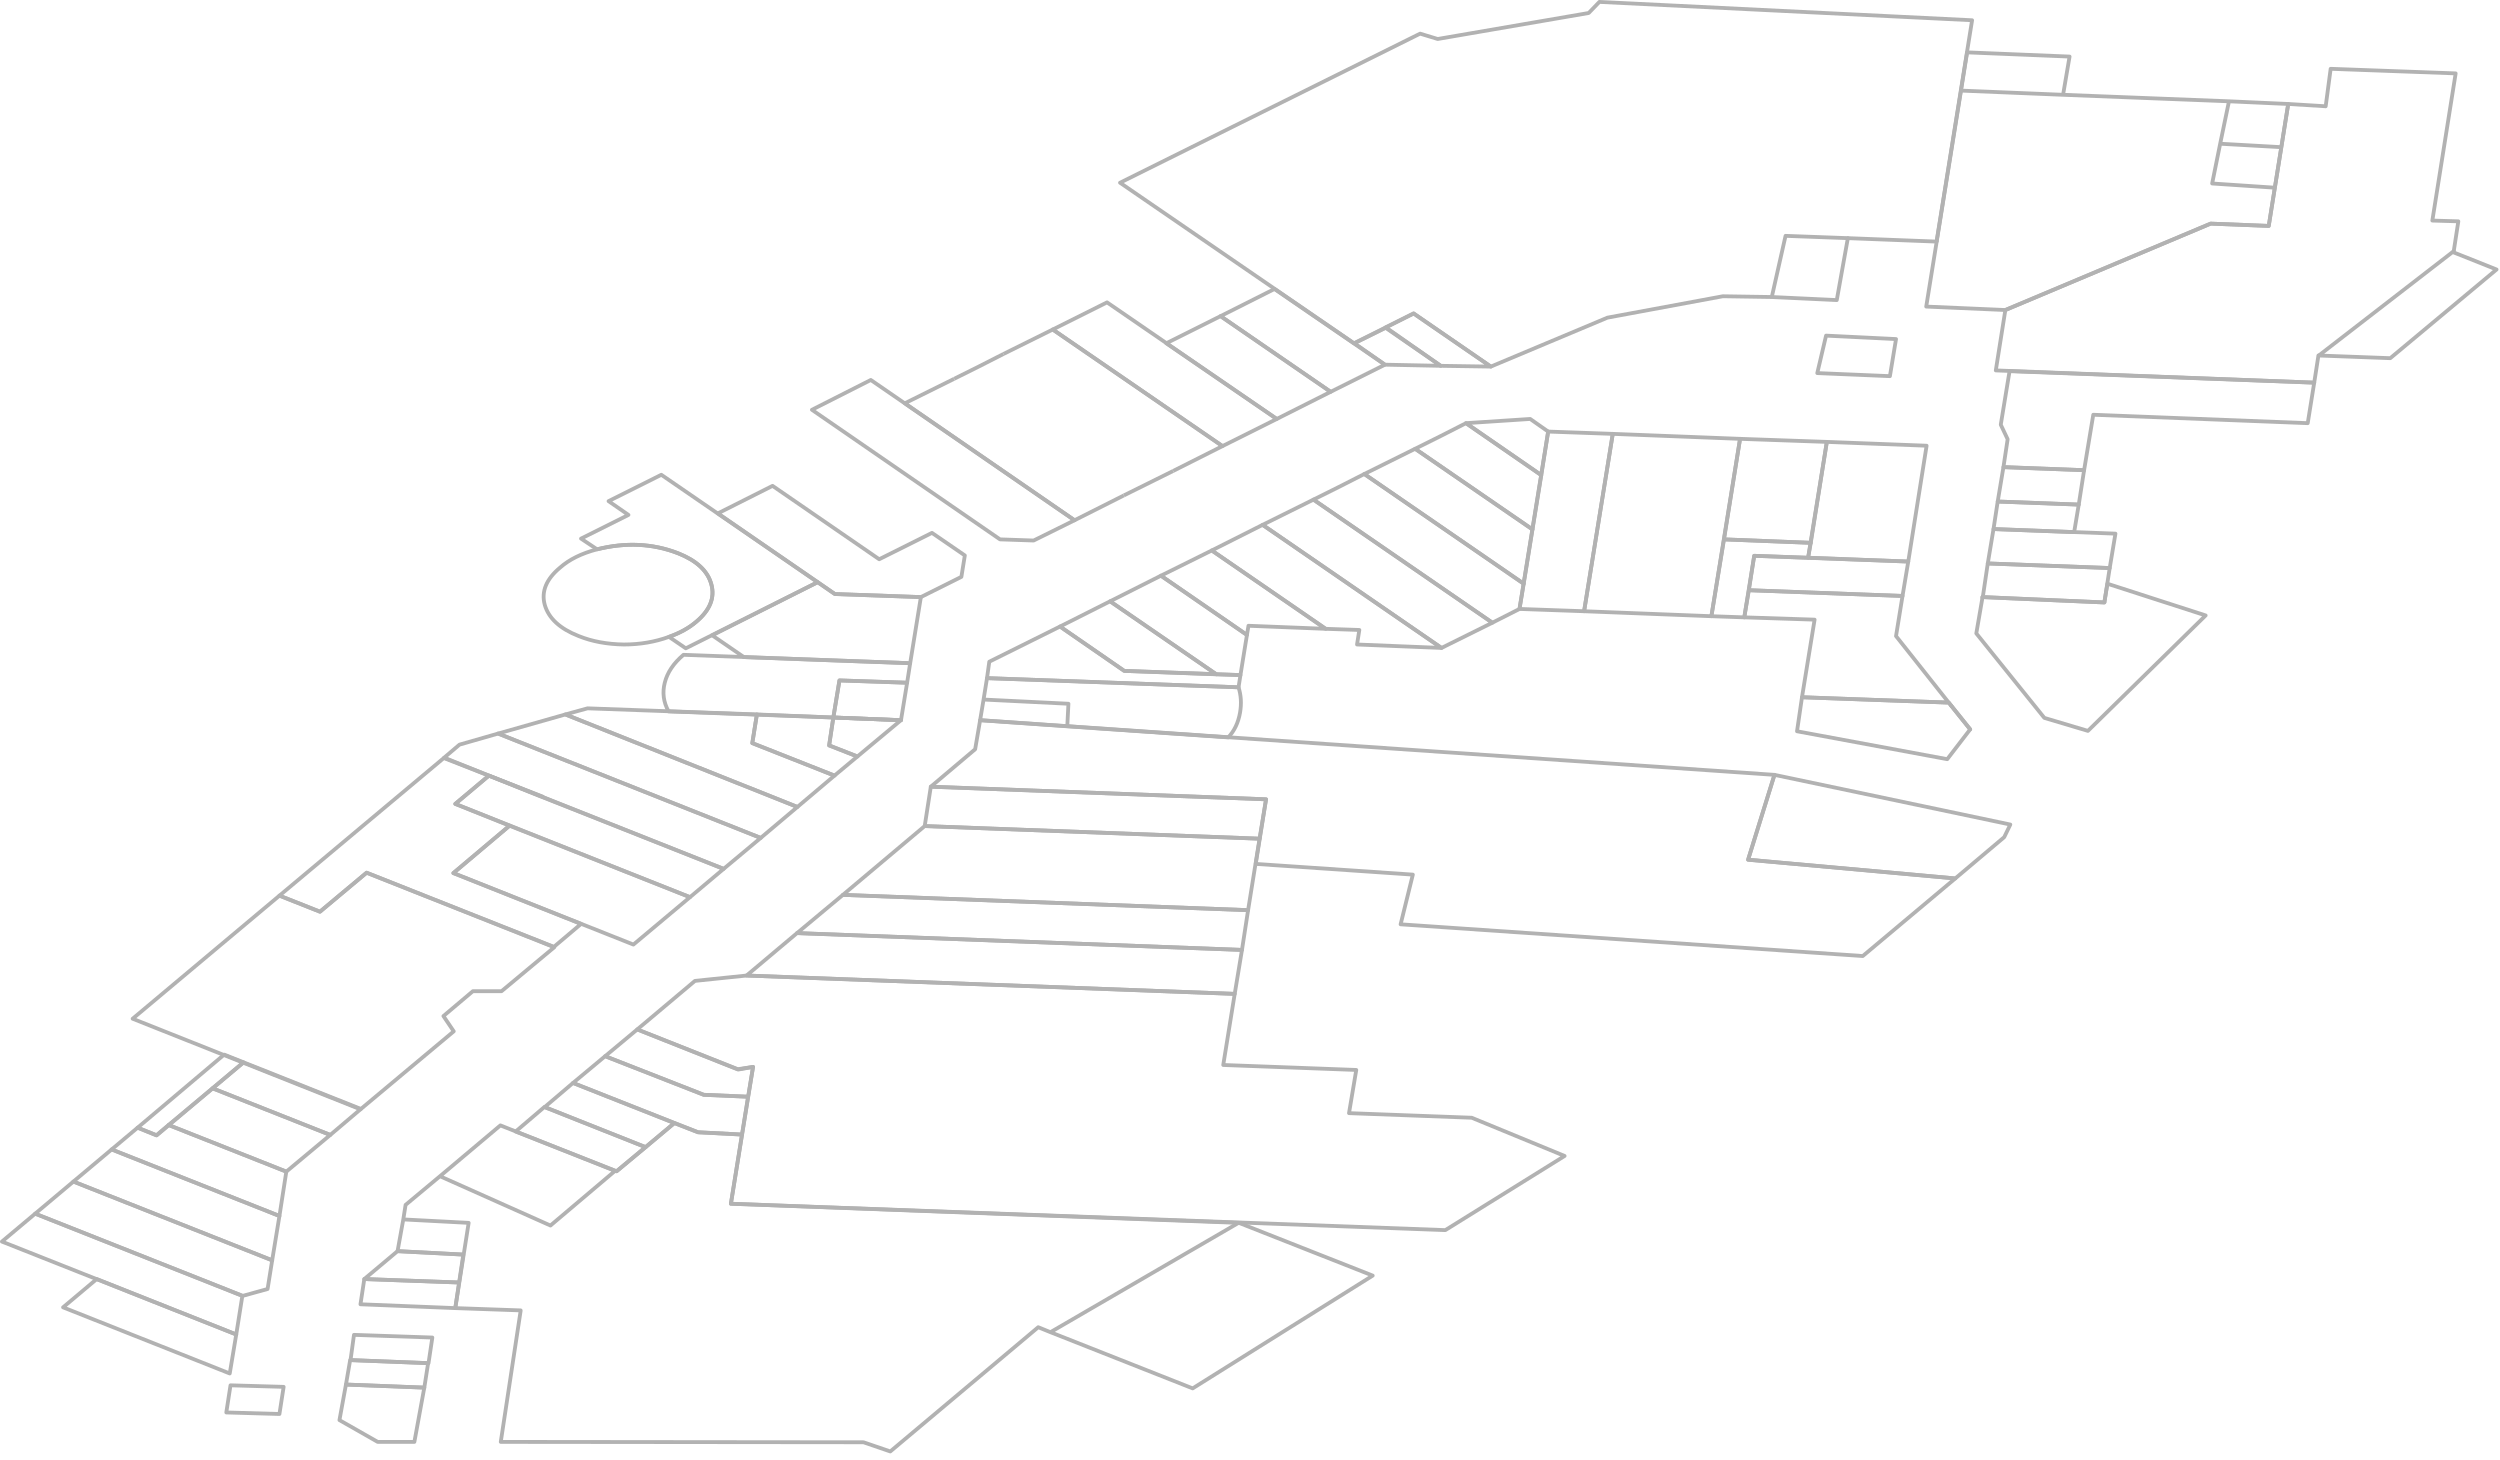 <?xml version="1.0" encoding="utf-8"?>
<svg version="1.1" id="Layer_1"
xmlns="http://www.w3.org/2000/svg"
xmlns:xlink="http://www.w3.org/1999/xlink"
xmlns:author="http://www.sothink.com"
width="327px" height="191px"
xml:space="preserve">
<g id="22" transform="matrix(1, 0, 0, 1, -71.05, -33)">
<path style="fill:none;stroke-width:0.5;stroke-linecap:round;stroke-linejoin:round;stroke-miterlimit:3;stroke:#B2B2B2;stroke-opacity:1" d="M340.9,45.4L341.75 40.4L328.35 39.85L327.55 44.85L340.9 45.4L362.6 46.25L370.35 46.6L369.45 52.25L368.6 57.55L367.8 62.55L360.2 62.25L333.35 73.55L323 73.1L327.55 44.85M369.45,52.25L361.45 51.8L360.4 57L368.6 57.55M362.6,46.25L361.45 51.8" />
<path style="fill:none;stroke-width:0.5;stroke-linecap:butt;stroke-linejoin:round;stroke-miterlimit:3;stroke:#B2B2B2;stroke-opacity:1" d="M252.25,75.85L255.95 74L266.05 80.95L259.5 80.85L252.25 75.85z" />
<path style="fill:none;stroke-width:0.5;stroke-linecap:butt;stroke-linejoin:round;stroke-miterlimit:3;stroke:#B2B2B2;stroke-opacity:1" d="M248.2,77.9L252.35 75.85L259.5 80.85L252.2 80.7L248.2 77.9z" />
<path style="fill:none;stroke-width:0.5;stroke-linecap:butt;stroke-linejoin:round;stroke-miterlimit:3;stroke:#B2B2B2;stroke-opacity:1" d="M309.9,76.9L308.75 81.8L318.25 82.2L319.05 77.35L309.9 76.9z" />
<path style="fill:none;stroke-width:0.5;stroke-linecap:round;stroke-linejoin:round;stroke-miterlimit:3;stroke:#B2B2B2;stroke-opacity:1" d="M324.35,64.6L312.75 64.15" />
<path style="fill:none;stroke-width:0.5;stroke-linecap:round;stroke-linejoin:round;stroke-miterlimit:3;stroke:#B2B2B2;stroke-opacity:1" d="M312.75,64.15L311.3 72.25L302.8 71.85M312.75,64.15L304.6 63.85L302.8 71.85" />
<path style="fill:none;stroke-width:0.5;stroke-linecap:butt;stroke-linejoin:round;stroke-miterlimit:3;stroke:#B2B2B2;stroke-opacity:1" d="M302.8,71.85L296.4 71.75L281.3 74.55L266.05 80.95L255.95 74L248.15 77.9L217.55 56.9L256.8 37.4L259.1 38.1L278.85 34.7L280.25 33.25L329 35.65L324.35 64.6" />
<path style="fill:none;stroke-width:0.5;stroke-linecap:butt;stroke-linejoin:round;stroke-miterlimit:3;stroke:#B2B2B2;stroke-opacity:1" d="M252.2,80.7L245.1 84.25L230.7 74.35L237.75 70.8L252.2 80.7z" />
<path style="fill:none;stroke-width:0.5;stroke-linecap:butt;stroke-linejoin:round;stroke-miterlimit:3;stroke:#B2B2B2;stroke-opacity:1" d="M238.05,87.8L223.6 77.9L230.7 74.35L245.1 84.25L238.05 87.8z" />
<path style="fill:none;stroke-width:0.5;stroke-linecap:round;stroke-linejoin:round;stroke-miterlimit:3;stroke:#B2B2B2;stroke-opacity:1" d="M375.25,46.9L375.9 42L392.25 42.6L389.2 61.85L392.6 61.95L392 65.85" />
<path style="fill:none;stroke-width:0.5;stroke-linecap:round;stroke-linejoin:round;stroke-miterlimit:3;stroke:#B2B2B2;stroke-opacity:1" d="M392,65.85L391.95 66L397.6 68.25L383.7 79.85L374.35 79.5M392,65.85L374.35 79.5" />
<path style="fill:none;stroke-width:0.5;stroke-linecap:butt;stroke-linejoin:round;stroke-miterlimit:3;stroke:#B2B2B2;stroke-opacity:1" d="M374.35,79.5L374.3 79.5L373.75 83.05L332.1 81.45L333.35 73.55L360.2 62.25L367.8 62.55L370.35 46.6L375.25 46.9" />
<path style="fill:none;stroke-width:0.5;stroke-linecap:butt;stroke-linejoin:round;stroke-miterlimit:3;stroke:#B2B2B2;stroke-opacity:1" d="M202.3,79.3L208.75 76.1L230.95 91.35L224.5 94.6" />
<path style="fill:none;stroke-width:0.5;stroke-linecap:butt;stroke-linejoin:round;stroke-miterlimit:3;stroke:#B2B2B2;stroke-opacity:1" d="M195.85,82.55Q199.1 80.95 202.3 79.3M224.5,94.6L218.05 97.8" />
<path style="fill:none;stroke-width:0.5;stroke-linecap:butt;stroke-linejoin:round;stroke-miterlimit:3;stroke:#B2B2B2;stroke-opacity:1" d="M332.75,88.55L333.9 81.55L373.75 83.05L372.9 88.35L344.85 87.25L343.65 94.5L333.1 94.1L333.65 90.45L332.75 88.55z" />
<path style="fill:none;stroke-width:0.5;stroke-linecap:butt;stroke-linejoin:round;stroke-miterlimit:3;stroke:#B2B2B2;stroke-opacity:1" d="M184.95,82.7L211.6 101.05L206.25 103.7L201.85 103.55L177.25 86.6L184.95 82.7z" />
<path style="fill:none;stroke-width:0.5;stroke-linecap:butt;stroke-linejoin:round;stroke-miterlimit:3;stroke:#B2B2B2;stroke-opacity:1" d="M333.1,94.1L343.65 94.5L342.95 99L332.35 98.6L333.1 94.1z" />
<path style="fill:none;stroke-width:0.5;stroke-linecap:butt;stroke-linejoin:round;stroke-miterlimit:3;stroke:#B2B2B2;stroke-opacity:1" d="M298.65,90.4L310 90.8L307.9 104L296.55 103.55L298.65 90.4z" />
<path style="fill:none;stroke-width:0.5;stroke-linecap:butt;stroke-linejoin:round;stroke-miterlimit:3;stroke:#B2B2B2;stroke-opacity:1" d="M332.35,98.6L342.95 99L342.35 102.6L331.8 102.2L332.35 98.6z" />
<path style="fill:none;stroke-width:0.5;stroke-linecap:butt;stroke-linejoin:round;stroke-miterlimit:3;stroke:#B2B2B2;stroke-opacity:1" d="M320.65,106.45L307.55 105.95L310 90.8L323.05 91.3L320.65 106.45z" />
<path style="fill:none;stroke-width:0.5;stroke-linecap:butt;stroke-linejoin:round;stroke-miterlimit:3;stroke:#B2B2B2;stroke-opacity:1" d="M270.35,109.35L249.5 95L256.15 91.7L271.5 102.25L270.35 109.35z" />
<path style="fill:none;stroke-width:0.5;stroke-linecap:butt;stroke-linejoin:round;stroke-miterlimit:3;stroke:#B2B2B2;stroke-opacity:1" d="M331.8,102.2L347.75 102.8L347 107.3L331.05 106.7L331.8 102.2z" />
<path style="fill:none;stroke-width:0.5;stroke-linecap:butt;stroke-linejoin:round;stroke-miterlimit:3;stroke:#B2B2B2;stroke-opacity:1" d="M152.65,117.3Q149.35 117.25 146.75 116.2Q143.05 114.75 142.3 112.1Q141.6 109.5 144.3 107.25Q146.1 105.65 149.15 104.85Q154.75 103.45 159.7 105.35Q163.4 106.8 164.1 109.45Q164.8 112.05 162.15 114.3Q160.7 115.55 158.55 116.3Q155.8 117.3 152.65 117.3z" />
<path style="fill:none;stroke-width:0.5;stroke-linecap:butt;stroke-linejoin:round;stroke-miterlimit:3;stroke:#B2B2B2;stroke-opacity:1" d="M319.9,110.95L299.8 110.2L300.5 105.7L320.65 106.45L319.9 110.95z" />
<path style="fill:none;stroke-width:0.5;stroke-linecap:butt;stroke-linejoin:round;stroke-miterlimit:3;stroke:#B2B2B2;stroke-opacity:1" d="M242.85,98.35Q246.2 96.7 249.5 95L270.35 109.35L269.8 112.65L266.25 114.45L242.85 98.35z" />
<path style="fill:none;stroke-width:0.5;stroke-linecap:butt;stroke-linejoin:round;stroke-miterlimit:3;stroke:#B2B2B2;stroke-opacity:1" d="M234.15,116.05L222.9 108.3L229.55 105L244.45 115.25L234.35 114.85L234.15 116.05z" />
<path style="fill:none;stroke-width:0.5;stroke-linecap:butt;stroke-linejoin:round;stroke-miterlimit:3;stroke:#B2B2B2;stroke-opacity:1" d="M282,89.75L298.65 90.4L294.9 113.6L278.25 112.95L282 89.75z" />
<path style="fill:none;stroke-width:0.5;stroke-linecap:butt;stroke-linejoin:round;stroke-miterlimit:3;stroke:#B2B2B2;stroke-opacity:1" d="M296.55,103.55L307.9 104L307.55 105.95L300.5 105.7L299.2 113.75L294.9 113.6L296.55 103.55z" />
<path style="fill:none;stroke-width:0.5;stroke-linecap:round;stroke-linejoin:round;stroke-miterlimit:3;stroke:#B2B2B2;stroke-opacity:1" d="M346.3,111.8L330.4 111.1" />
<path style="fill:none;stroke-width:0.5;stroke-linecap:round;stroke-linejoin:round;stroke-miterlimit:3;stroke:#B2B2B2;stroke-opacity:1" d="M330.4,111.1L330.35 111.2L330.35 111.1L330.4 111.1z" />
<path style="fill:none;stroke-width:0.5;stroke-linecap:butt;stroke-linejoin:round;stroke-miterlimit:3;stroke:#B2B2B2;stroke-opacity:1" d="M330.4,111.1L331.05 106.7L347 107.3L346.3 111.8" />
<path style="fill:none;stroke-width:0.5;stroke-linecap:butt;stroke-linejoin:round;stroke-miterlimit:3;stroke:#B2B2B2;stroke-opacity:1" d="M164.2,116.1L178 109.15L180.25 110.7L191.5 111.1L190.1 119.75L168.35 118.95L164.2 116.1z" />
<path style="fill:none;stroke-width:0.5;stroke-linecap:butt;stroke-linejoin:round;stroke-miterlimit:3;stroke:#B2B2B2;stroke-opacity:1" d="M244.45,115.25L229.55 105L236.2 101.65L259.6 117.75L248.55 117.3L248.85 115.4L244.45 115.25z" />
<path style="fill:none;stroke-width:0.5;stroke-linecap:butt;stroke-linejoin:round;stroke-miterlimit:3;stroke:#B2B2B2;stroke-opacity:1" d="M236.2,101.65L242.85 98.35L266.25 114.45L259.6 117.75L236.2 101.65z" />
<path style="fill:none;stroke-width:0.5;stroke-linecap:butt;stroke-linejoin:round;stroke-miterlimit:3;stroke:#B2B2B2;stroke-opacity:1" d="M180.85,122L189.7 122.3L188.9 127.2L180.05 126.85L180.85 122z" />
<path style="fill:none;stroke-width:0.5;stroke-linecap:round;stroke-linejoin:round;stroke-miterlimit:3;stroke:#B2B2B2;stroke-opacity:1" d="M210.65,128L199.25 127.2L199.7 124.5L200.15 121.7L233.05 122.9Q233.55 124.45 233.25 126.2Q232.9 128.2 231.7 129.45L210.65 128L210.8 125.05L199.7 124.5" />
<path style="fill:none;stroke-width:0.5;stroke-linecap:butt;stroke-linejoin:round;stroke-miterlimit:3;stroke:#B2B2B2;stroke-opacity:1" d="M180.05,126.85L188.9 127.2L183.2 131.95L179.5 130.5L180.05 126.85z" />
<path style="fill:none;stroke-width:0.5;stroke-linecap:butt;stroke-linejoin:round;stroke-miterlimit:3;stroke:#B2B2B2;stroke-opacity:1" d="M170.05,126.45L180.05 126.85L179.5 130.5L183.2 131.95L180.2 134.45L169.45 130.2L170.05 126.45z" />
<path style="fill:none;stroke-width:0.5;stroke-linecap:round;stroke-linejoin:round;stroke-miterlimit:3;stroke:#B2B2B2;stroke-opacity:1" d="M328.75,128.4L326.3 125.35" />
<path style="fill:none;stroke-width:0.5;stroke-linecap:round;stroke-linejoin:round;stroke-miterlimit:3;stroke:#B2B2B2;stroke-opacity:1" d="M326.3,125.35L325.95 124.9L306.75 124.2L308.4 114.05L299.2 113.75L299.8 110.2L319.9 110.95L319.05 116.2L326.3 125.35z" />
<path style="fill:none;stroke-width:0.5;stroke-linecap:butt;stroke-linejoin:round;stroke-miterlimit:3;stroke:#B2B2B2;stroke-opacity:1" d="M235.8,142.7L192 141.05L192.8 135.9L236.65 137.55L235.8 142.7z" />
<path style="fill:none;stroke-width:0.5;stroke-linecap:butt;stroke-linejoin:round;stroke-miterlimit:3;stroke:#B2B2B2;stroke-opacity:1" d="M136.2,128.95L170.55 142.6L165.7 146.65L142.1 137.3L141.45 137.05L129.15 132.1L131.15 130.4L136.2 128.95z" />
<path style="fill:none;stroke-width:0.5;stroke-linecap:butt;stroke-linejoin:round;stroke-miterlimit:3;stroke:#B2B2B2;stroke-opacity:1" d="M135,134.45L165.7 146.65L161.3 150.35L130.6 138.15L135 134.45z" />
<path style="fill:none;stroke-width:0.5;stroke-linecap:butt;stroke-linejoin:round;stroke-miterlimit:3;stroke:#B2B2B2;stroke-opacity:1" d="M303.15,134.35L334 140.85L333.2 142.5L326.8 147.9L299.7 145.45L303.15 134.35z" />
<path style="fill:none;stroke-width:0.5;stroke-linecap:round;stroke-linejoin:round;stroke-miterlimit:3;stroke:#B2B2B2;stroke-opacity:1" d="M135,134.45L130.6 138.15L137.7 141L130.35 147.2L147.05 153.85L143.5 156.85L119 147.15L112.9 152.25L107.6 150.15L129.1 132.15L135 134.45z" />
<path style="fill:none;stroke-width:0.5;stroke-linecap:butt;stroke-linejoin:round;stroke-miterlimit:3;stroke:#B2B2B2;stroke-opacity:1" d="M135,134.45L142.15 137.25" />
<path style="fill:none;stroke-width:0.5;stroke-linecap:butt;stroke-linejoin:round;stroke-miterlimit:3;stroke:#B2B2B2;stroke-opacity:1" d="M137.7,141L161.3 150.35L153.9 156.55L130.35 147.2L137.7 141z" />
<path style="fill:none;stroke-width:0.5;stroke-linecap:butt;stroke-linejoin:round;stroke-miterlimit:3;stroke:#B2B2B2;stroke-opacity:1" d="M233.5,157.25L175.3 155.05L181.3 150.05L234.3 152.05L233.5 157.25z" />
<path style="fill:none;stroke-width:0.5;stroke-linecap:butt;stroke-linejoin:round;stroke-miterlimit:3;stroke:#B2B2B2;stroke-opacity:1" d="M299.7,145.45L326.8 147.9L314.7 158.05L254.25 153.9L255.85 147.4L235.3 146L236.65 137.55L192.8 135.9L198.6 131L199.25 127.2L303.15 134.35L299.7 145.45z" />
<path style="fill:none;stroke-width:0.5;stroke-linecap:butt;stroke-linejoin:round;stroke-miterlimit:3;stroke:#B2B2B2;stroke-opacity:1" d="M175.3,155.05L233.5 157.25L232.55 163L168.7 160.6L175.3 155.05z" />
<path style="fill:none;stroke-width:0.5;stroke-linecap:butt;stroke-linejoin:round;stroke-miterlimit:3;stroke:#B2B2B2;stroke-opacity:1" d="M163.1,176.2L150.2 171.15L154.4 167.65L167.6 172.9L169.55 172.55L168.9 176.45L163.1 176.2z" />
<path style="fill:none;stroke-width:0.5;stroke-linecap:butt;stroke-linejoin:round;stroke-miterlimit:3;stroke:#B2B2B2;stroke-opacity:1" d="M100.4,170.95L102.9 171.95L102.85 172L91.55 181.5L89.05 180.5L100.3 171L100.4 170.95z" />
<path style="fill:none;stroke-width:0.5;stroke-linecap:butt;stroke-linejoin:round;stroke-miterlimit:3;stroke:#B2B2B2;stroke-opacity:1" d="M114.25,181.45L98.85 175.35L102.85 172L102.9 171.95L118.25 178.05L118.2 178.1L114.25 181.45z" />
<path style="fill:none;stroke-width:0.5;stroke-linecap:butt;stroke-linejoin:round;stroke-miterlimit:3;stroke:#B2B2B2;stroke-opacity:1" d="M150.2,171.15L163.1 176.2L168.9 176.45L168.1 181.4L162.35 181.1L146 174.65L150.2 171.15z" />
<path style="fill:none;stroke-width:0.5;stroke-linecap:butt;stroke-linejoin:round;stroke-miterlimit:3;stroke:#B2B2B2;stroke-opacity:1" d="M85.65,183.35L89.05 180.5L91.5 181.5L93.1 180.15L108.5 186.25L107.6 192.05L85.65 183.35z" />
<path style="fill:none;stroke-width:0.5;stroke-linecap:butt;stroke-linejoin:round;stroke-miterlimit:3;stroke:#B2B2B2;stroke-opacity:1" d="M85.65,183.35L107.6 192.05L106.65 197.85L80.65 187.55L85.65 183.35z" />
<path style="fill:none;stroke-width:0.5;stroke-linecap:butt;stroke-linejoin:round;stroke-miterlimit:3;stroke:#B2B2B2;stroke-opacity:1" d="M131.65,197.1L131.1 200.75L118.7 200.3L123.05 196.65L131.65 197.1z" />
<path style="fill:none;stroke-width:0.5;stroke-linecap:butt;stroke-linejoin:round;stroke-miterlimit:3;stroke:#B2B2B2;stroke-opacity:1" d="M118.7,200.3L131.1 200.75L130.6 204.1L118.2 203.6L118.7 200.3z" />
<path style="fill:none;stroke-width:0.5;stroke-linecap:butt;stroke-linejoin:round;stroke-miterlimit:3;stroke:#B2B2B2;stroke-opacity:1" d="M80.65,187.55L106.65 197.85L106.05 201.6L102.8 202.5L75.65 191.75L80.65 187.55z" />
<path style="fill:none;stroke-width:0.5;stroke-linecap:butt;stroke-linejoin:round;stroke-miterlimit:3;stroke:#B2B2B2;stroke-opacity:1" d="M101.2,214.2L108.15 214.4L107.6 217.95L100.65 217.75L101.2 214.2z" />
<path style="fill:none;stroke-width:0.5;stroke-linecap:round;stroke-linejoin:round;stroke-miterlimit:3;stroke:#B2B2B2;stroke-opacity:1" d="M166.65,190.45L233.05 192.95" />
<path style="fill:none;stroke-width:0.5;stroke-linecap:round;stroke-linejoin:round;stroke-miterlimit:3;stroke:#B2B2B2;stroke-opacity:1" d="M233.05,192.95L233.1 192.95L250.6 199.85L227.05 214.6L208.45 207.25L206.85 206.6L187.5 222.85L184 221.65L136.55 221.6L139.15 204.45L139.15 204.4L130.6 204.1L131.7 197.1L123.05 196.65L123.8 192.5L124.1 190.6L128.6 186.85L136.5 180.2L151.5 186.15M131.7,197.1L132.35 192.95L123.8 192.5M128.6,186.85L143.05 193.3L151.5 186.15M233.05,192.95L208.45 207.25" />
<path style="fill:none;stroke-width:0.5;stroke-linecap:butt;stroke-linejoin:round;stroke-miterlimit:3;stroke:#B2B2B2;stroke-opacity:1" d="M151.5,186.15L151.7 186.2L159.25 179.9L162.35 181.1L168.1 181.4L166.65 190.45" />
<path style="fill:none;stroke-width:0.5;stroke-linecap:butt;stroke-linejoin:round;stroke-miterlimit:3;stroke:#B2B2B2;stroke-opacity:1" d="M127.05,211.3L126.55 214.5L116.3 214.1L116.85 210.9L127.05 211.3z" />
<path style="fill:none;stroke-width:0.5;stroke-linecap:butt;stroke-linejoin:round;stroke-miterlimit:3;stroke:#B2B2B2;stroke-opacity:1" d="M215.85,72.55L238.05 87.8L230.95 91.35L208.75 76.1L215.85 72.55z" />
<path style="fill:none;stroke-width:0.5;stroke-linecap:butt;stroke-linejoin:round;stroke-miterlimit:3;stroke:#B2B2B2;stroke-opacity:1" d="M262.8,88.35L271.2 87.8L273.55 89.45L272.65 95.15L262.8 88.35z" />
<path style="fill:none;stroke-width:0.5;stroke-linecap:butt;stroke-linejoin:round;stroke-miterlimit:3;stroke:#B2B2B2;stroke-opacity:1" d="M218.05,97.8L211.6 101.05L189.4 85.75L195.85 82.55" />
<path style="fill:none;stroke-width:0.5;stroke-linecap:butt;stroke-linejoin:round;stroke-miterlimit:3;stroke:#B2B2B2;stroke-opacity:1" d="M271.5,102.25L256.15 91.7Q259.5 90.05 262.8 88.35L272.65 95.15L271.5 102.25z" />
<path style="fill:none;stroke-width:0.5;stroke-linecap:butt;stroke-linejoin:round;stroke-miterlimit:3;stroke:#B2B2B2;stroke-opacity:1" d="M164.95,100.15L172.1 96.55L186.05 106.15L192.95 102.7L197.25 105.65L196.8 108.45L191.5 111.1L180.25 110.7L164.95 100.15z" />
<path style="fill:none;stroke-width:0.5;stroke-linecap:butt;stroke-linejoin:round;stroke-miterlimit:3;stroke:#B2B2B2;stroke-opacity:1" d="M159.7,105.35Q154.75 103.45 149.15 104.85L147.05 103.45L153.25 100.35L150.65 98.55L157.55 95.1L178 109.15L160.75 117.8L158.55 116.3Q160.7 115.55 162.15 114.3Q164.8 112.05 164.1 109.45Q163.4 106.8 159.7 105.35z" />
<path style="fill:none;stroke-width:0.5;stroke-linecap:butt;stroke-linejoin:round;stroke-miterlimit:3;stroke:#B2B2B2;stroke-opacity:1" d="M278.25,112.95L269.8 112.65L273.55 89.45L282 89.75L278.25 112.95z" />
<path style="fill:none;stroke-width:0.5;stroke-linecap:butt;stroke-linejoin:round;stroke-miterlimit:3;stroke:#B2B2B2;stroke-opacity:1" d="M209.7,114.95L216.25 111.65L230.15 121.2L218.1 120.75L209.7 114.95z" />
<path style="fill:none;stroke-width:0.5;stroke-linecap:butt;stroke-linejoin:round;stroke-miterlimit:3;stroke:#B2B2B2;stroke-opacity:1" d="M233.3,121.3L230.15 121.2L216.25 111.65L222.9 108.3L234.15 116.05L233.3 121.3z" />
<path style="fill:none;stroke-width:0.5;stroke-linecap:butt;stroke-linejoin:round;stroke-miterlimit:3;stroke:#B2B2B2;stroke-opacity:1" d="M233.05,122.9L200.15 121.7L200.45 119.55L209.7 114.95L218.1 120.75L233.3 121.3L233.05 122.9z" />
<path style="fill:none;stroke-width:0.5;stroke-linecap:round;stroke-linejoin:round;stroke-miterlimit:3;stroke:#B2B2B2;stroke-opacity:1" d="M188.9,127.2L180.05 126.85" />
<path style="fill:none;stroke-width:0.5;stroke-linecap:round;stroke-linejoin:round;stroke-miterlimit:3;stroke:#B2B2B2;stroke-opacity:1" d="M180.05,126.85L158.5 126.05Q157.5 124.25 158 122.3Q158.5 120.3 160.45 118.65L190.1 119.75L189.7 122.3L180.85 122L180.05 126.85z" />
<path style="fill:none;stroke-width:0.5;stroke-linecap:butt;stroke-linejoin:round;stroke-miterlimit:3;stroke:#B2B2B2;stroke-opacity:1" d="M330.35,111.1L346.3 111.8L346.7 109.35L359.55 113.5L344.15 128.6L338.45 126.9L329.55 115.85L330.35 111.2L330.35 111.1z" />
<path style="fill:none;stroke-width:0.5;stroke-linecap:butt;stroke-linejoin:round;stroke-miterlimit:3;stroke:#B2B2B2;stroke-opacity:1" d="M169.45,130.2L180.2 134.45L175.35 138.55L145 126.45L147.9 125.65L170.05 126.45L169.45 130.2z" />
<path style="fill:none;stroke-width:0.5;stroke-linecap:butt;stroke-linejoin:round;stroke-miterlimit:3;stroke:#B2B2B2;stroke-opacity:1" d="M328.75,128.4L325.75 132.3L306.1 128.65L306.75 124.2L325.95 124.9L328.75 128.4z" />
<path style="fill:none;stroke-width:0.5;stroke-linecap:butt;stroke-linejoin:round;stroke-miterlimit:3;stroke:#B2B2B2;stroke-opacity:1" d="M145,126.45L175.35 138.55L170.55 142.6L136.2 128.95L145 126.45z" />
<path style="fill:none;stroke-width:0.5;stroke-linecap:butt;stroke-linejoin:round;stroke-miterlimit:3;stroke:#B2B2B2;stroke-opacity:1" d="M234.3,152.05L181.3 150.05L192 141.05L235.8 142.7L234.3 152.05z" />
<path style="fill:none;stroke-width:0.5;stroke-linecap:butt;stroke-linejoin:round;stroke-miterlimit:3;stroke:#B2B2B2;stroke-opacity:1" d="M118.2,178.1L88.4 166.25L107.6 150.15L112.9 152.25L119 147.15L143.55 156.9L136.65 162.65L132.9 162.65L129.05 165.9L130.4 167.9L118.2 178.1z" />
<path style="fill:none;stroke-width:0.5;stroke-linecap:butt;stroke-linejoin:round;stroke-miterlimit:3;stroke:#B2B2B2;stroke-opacity:1" d="M146,174.65L159.25 179.9L155.5 183.05L142.3 177.8L146 174.65z" />
<path style="fill:none;stroke-width:0.5;stroke-linecap:butt;stroke-linejoin:round;stroke-miterlimit:3;stroke:#B2B2B2;stroke-opacity:1" d="M98.85,175.35L114.25 181.45L108.5 186.25L93.1 180.15L98.85 175.35z" />
<path style="fill:none;stroke-width:0.5;stroke-linecap:butt;stroke-linejoin:round;stroke-miterlimit:3;stroke:#B2B2B2;stroke-opacity:1" d="M142.25,177.8L155.5 183.05L151.7 186.2L138.5 181L142.25 177.8z" />
<path style="fill:none;stroke-width:0.5;stroke-linecap:butt;stroke-linejoin:round;stroke-miterlimit:3;stroke:#B2B2B2;stroke-opacity:1" d="M263.55,179.2L275.7 184.2L260.1 193.9L166.65 190.45L169.55 172.55L167.55 172.85L154.4 167.65L161.95 161.3L168.7 160.6L232.55 163L231.05 172.3L248.45 172.95L247.5 178.6L263.55 179.2z" />
<path style="fill:none;stroke-width:0.5;stroke-linecap:butt;stroke-linejoin:round;stroke-miterlimit:3;stroke:#B2B2B2;stroke-opacity:1" d="M71.3,195.4L75.65 191.75L102.75 202.5L101.95 207.55L71.3 195.4z" />
<path style="fill:none;stroke-width:0.5;stroke-linecap:butt;stroke-linejoin:round;stroke-miterlimit:3;stroke:#B2B2B2;stroke-opacity:1" d="M116.9,210.9L117.35 207.6L127.6 207.95L127.1 211.3L116.9 210.9z" />
<path style="fill:none;stroke-width:0.5;stroke-linecap:butt;stroke-linejoin:round;stroke-miterlimit:3;stroke:#B2B2B2;stroke-opacity:1" d="M83.7,200.3L101.95 207.55L101.1 212.65L79.3 204L83.7 200.3z" />
<path style="fill:none;stroke-width:0.5;stroke-linecap:butt;stroke-linejoin:round;stroke-miterlimit:3;stroke:#B2B2B2;stroke-opacity:1" d="M116.3,214.1L126.55 214.5L125.25 221.6L120.45 221.6L115.45 218.75L116.3 214.1z" />
</g>
</svg>
